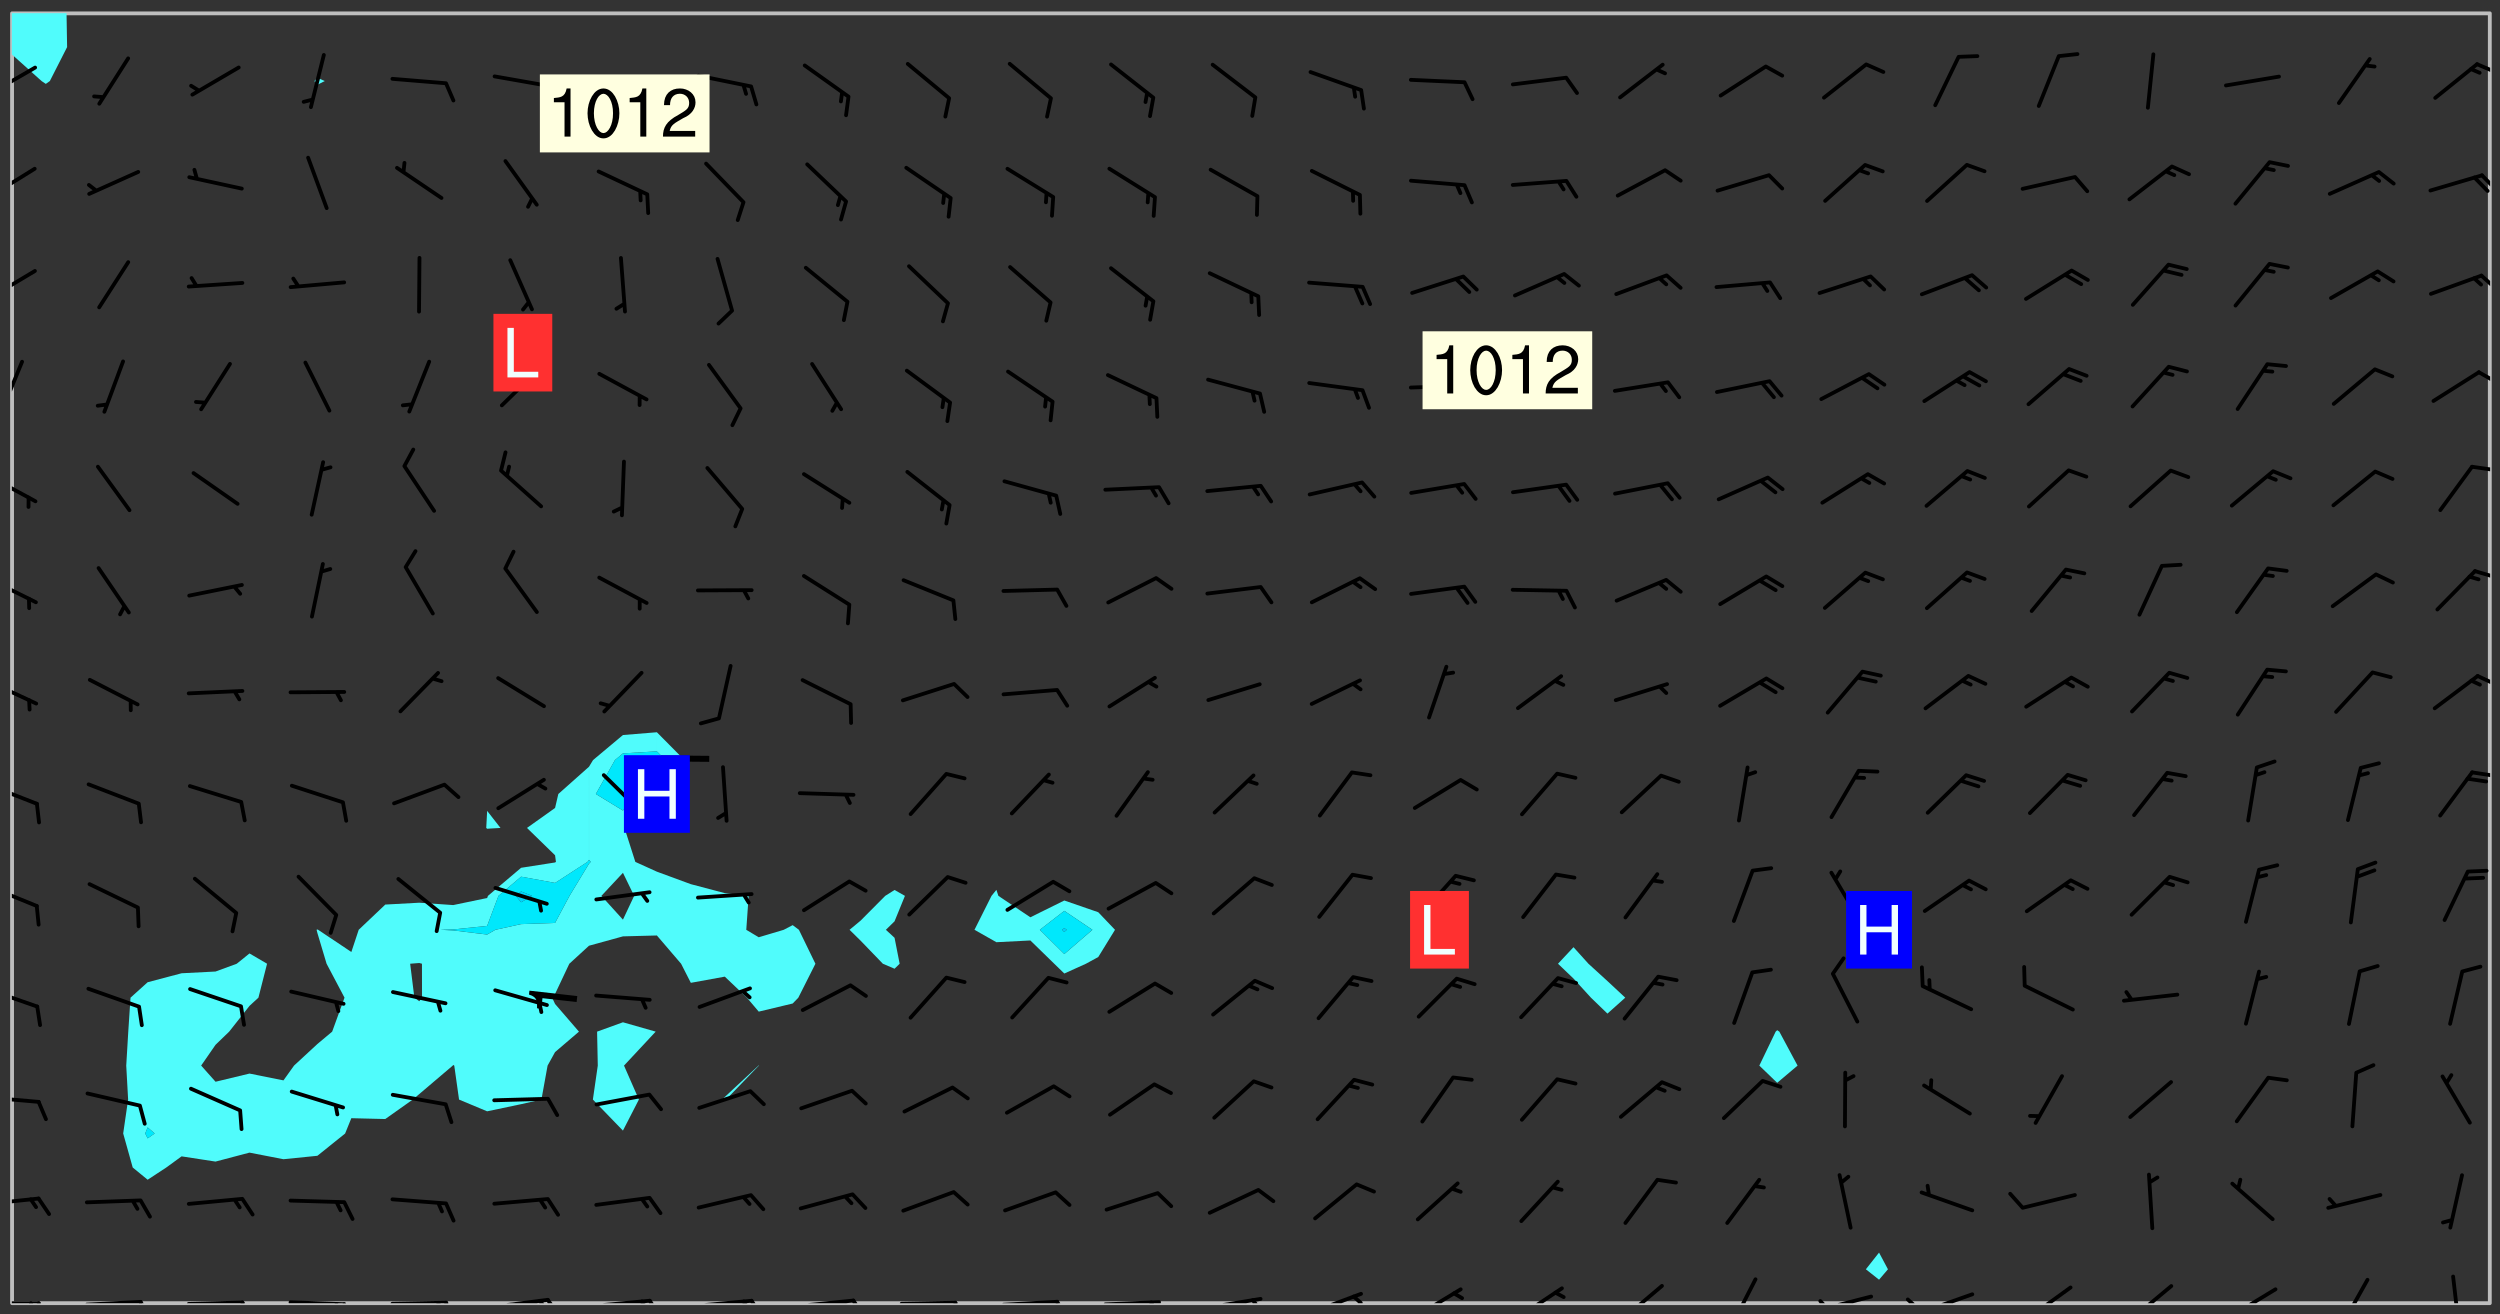 <svg xmlns="http://www.w3.org/2000/svg" role="img" xmlns:xlink="http://www.w3.org/1999/xlink" viewBox="142.45 309.95 326.84 171.84"><rect x="142.45" y="309.95" width="326.84" height="171.84" fill="#333333" stroke="none"/><defs><clipPath id="a"><path d="M144 317h1v163.328h-1zm0 0"/></clipPath><clipPath id="b"><path d="M144 311.672h1V318h-1zm0 0"/></clipPath><clipPath id="c"><path d="M144 311.672h324v168.656H144zm0 0"/></clipPath><clipPath id="d"><path d="M144 311.672h8V321h-8zm0 0"/></clipPath><clipPath id="e"><path d="M467 311.672h1v168.656h-1zm0 0"/></clipPath><clipPath id="f"><path d="M144 480h4v.328h-4zm0 0"/></clipPath><clipPath id="g"><path d="M147 480h2v.328h-2zm0 0"/></clipPath><clipPath id="h"><path d="M146 480h2v.328h-2zm0 0"/></clipPath><clipPath id="i"><path d="M153 479h9v1.328h-9zm0 0"/></clipPath><clipPath id="j"><path d="M160 479h3v1.328h-3zm0 0"/></clipPath><clipPath id="k"><path d="M166 479h9v1.328h-9zm0 0"/></clipPath><clipPath id="l"><path d="M173 479h3v1.328h-3zm0 0"/></clipPath><clipPath id="m"><path d="M180 479h8v1.328h-8zm0 0"/></clipPath><clipPath id="n"><path d="M187 480h2v.328h-2zm0 0"/></clipPath><clipPath id="o"><path d="M186 480h2v.328h-2zm0 0"/></clipPath><clipPath id="p"><path d="M193 480h9v.328h-9zm0 0"/></clipPath><clipPath id="q"><path d="M200 480h3v.328h-3zm0 0"/></clipPath><clipPath id="r"><path d="M199 480h2v.328h-2zm0 0"/></clipPath><clipPath id="s"><path d="M206 479h9v1.328h-9zm0 0"/></clipPath><clipPath id="t"><path d="M213 479h3v1.328h-3zm0 0"/></clipPath><clipPath id="u"><path d="M212 479h3v1.328h-3zm0 0"/></clipPath><clipPath id="v"><path d="M220 479h8v1.328h-8zm0 0"/></clipPath><clipPath id="w"><path d="M227 479h2v1.328h-2zm0 0"/></clipPath><clipPath id="x"><path d="M226 479h2v1.328h-2zm0 0"/></clipPath><clipPath id="y"><path d="M233 479h8v1.328h-8zm0 0"/></clipPath><clipPath id="z"><path d="M240 479h3v1.328h-3zm0 0"/></clipPath><clipPath id="A"><path d="M239 479h2v1.328h-2zm0 0"/></clipPath><clipPath id="B"><path d="M246 479h9v1.328h-9zm0 0"/></clipPath><clipPath id="C"><path d="M253 479h3v1.328h-3zm0 0"/></clipPath><clipPath id="D"><path d="M260 480h8v.328h-8zm0 0"/></clipPath><clipPath id="E"><path d="M267 480h2v.328h-2zm0 0"/></clipPath><clipPath id="F"><path d="M273 479h8v1.328h-8zm0 0"/></clipPath><clipPath id="G"><path d="M280 479h3v1.328h-3zm0 0"/></clipPath><clipPath id="H"><path d="M286 479h9v1.328h-9zm0 0"/></clipPath><clipPath id="I"><path d="M292 479h2v1.328h-2zm0 0"/></clipPath><clipPath id="J"><path d="M300 479h8v1.328h-8zm0 0"/></clipPath><clipPath id="K"><path d="M305 479h3v1.328h-3zm0 0"/></clipPath><clipPath id="L"><path d="M313 478h8v2.328h-8zm0 0"/></clipPath><clipPath id="M"><path d="M319 479h2v1.328h-2zm0 0"/></clipPath><clipPath id="N"><path d="M327 478h7v2.328h-7zm0 0"/></clipPath><clipPath id="O"><path d="M340 478h7v2.328h-7zm0 0"/></clipPath><clipPath id="P"><path d="M354 477h6v3.328h-6zm0 0"/></clipPath><clipPath id="Q"><path d="M368 476h5v4.328h-5zm0 0"/></clipPath><clipPath id="R"><path d="M380 479h8v1.328h-8zm0 0"/></clipPath><clipPath id="S"><path d="M380 479h2v1.328h-2zm0 0"/></clipPath><clipPath id="T"><path d="M393 478h8v2.328h-8zm0 0"/></clipPath><clipPath id="U"><path d="M391 479h3v1.328h-3zm0 0"/></clipPath><clipPath id="V"><path d="M407 478h7v2.328h-7zm0 0"/></clipPath><clipPath id="W"><path d="M420 477h7v3.328h-7zm0 0"/></clipPath><clipPath id="X"><path d="M433 478h8v2.328h-8zm0 0"/></clipPath><clipPath id="Y"><path d="M433 480h3v.328h-3zm0 0"/></clipPath><clipPath id="Z"><path d="M448 477h5v3.328h-5zm0 0"/></clipPath><clipPath id="aa"><path d="M462 476h3v4.328h-3zm0 0"/></clipPath><clipPath id="ab"><path d="M144 466h4v2h-4zm0 0"/></clipPath><clipPath id="ac"><path d="M144 453h4v2h-4zm0 0"/></clipPath><clipPath id="ad"><path d="M144 438h4v4h-4zm0 0"/></clipPath><clipPath id="ae"><path d="M144 425h4v4h-4zm0 0"/></clipPath><clipPath id="af"><path d="M144 412h4v4h-4zm0 0"/></clipPath><clipPath id="ag"><path d="M465 410h3v2h-3zm0 0"/></clipPath><clipPath id="ah"><path d="M144 398h4v5h-4zm0 0"/></clipPath><clipPath id="ai"><path d="M466 398h2v2h-2zm0 0"/></clipPath><clipPath id="aj"><path d="M144 385h4v4h-4zm0 0"/></clipPath><clipPath id="ak"><path d="M465 384h3v2h-3zm0 0"/></clipPath><clipPath id="al"><path d="M144 371h4v5h-4zm0 0"/></clipPath><clipPath id="am"><path d="M465 370h3v2h-3zm0 0"/></clipPath><clipPath id="an"><path d="M144 356h2v8h-2zm0 0"/></clipPath><clipPath id="ao"><path d="M466 358h2v3h-2zm0 0"/></clipPath><clipPath id="ap"><path d="M144 345h4v5h-4zm0 0"/></clipPath><clipPath id="aq"><path d="M466 345h2v3h-2zm0 0"/></clipPath><clipPath id="ar"><path d="M144 331h4v5h-4zm0 0"/></clipPath><clipPath id="as"><path d="M466 332h2v3h-2zm0 0"/></clipPath><clipPath id="at"><path d="M144 318h4v5h-4zm0 0"/></clipPath><clipPath id="au"><path d="M466 318h2v2h-2zm0 0"/></clipPath><g id="av" clip-path="url(#clip1)"><path fill="#fff" fill-opacity="0" fill-rule="evenodd" d="M0 0h1000v1000H0zm0 0"/><path fill="#d3d3d3" fill-opacity="0" fill-rule="evenodd" d="M162.152 355.867l-.234.293.059.234.117.172.176.234.293.348.113.059.117-.172.059-.234.176-.176.465-.176h.699l.234.293.289.816.059.176.176.23.352.234.699.699.172.176.234.348.234.41.289.582.41.465.23.234.234.176.117.23.176.293.172 1.164v.234l.059.289.059.117.117.117.348.41.117.172.176.176.176.234.117.172.172.352.059.234.234.406.234-.059-.176.176-.059.93h-.582l-.234-.113-.348.113-.117.117-.059.293-.059.176-.117.172-.465.293-.059.234-.059.113v.645l.059.172v.41l.059.059v.406l.059.406.117.176.059.059.23.641-.059.293v.699l-.059.582v.234l-.059.23-.055.352v1.922l.055.117h.426l-.367.117-.023.352.891 1.168 1.742.539 1.34.359v.539l.09.809.535.715 1.52.27.891-.086.09 1.164.535.18 1.16-.18 2.055-.984 1.16-.363 1.879-.176 1.695-.18-.18.719-1.516.086-1.25.09-.805.27-1.074.809.27.719.535.898-.18.625-.266.809.266 1.078.625.898.805.18 1.25-.18-.266.723.098.504.055.293v.172l.059.293v.406l.176.117.352.117h.406l.293-.176.113-.117.059-.117.117-.23.059-.176.352-.465.23-.176.176-.059.176.059.059.176.117.988.055.469.059.172.117.234.176.059.816.059h.289l.117.234.059.406.059.352v1.105l.117.293.117.348.289.699.176.352.582.754.352.176.172.059.469.234.641.465.348.234.293.176.293.055.23.062.816.348.293.176.113.172.352.352.117.176.523.641v.289l.059.352v.348l.059.352.059.289.117.059.172.059h.176l.582.234.176.117.176.289.176.234.113.234.293.23.117.117v.41l.059.055.289.234.234.117.059.117.117.172.059.117.23.234.059.176.234.059.117.059-.117.113-.059.117v.117l-.117.293-.117.289v.582l.176.117.117.059.059.117.117.117.113.059.176.348.059.352.059.406v.176l-.059.176-.117.699v.172l.117.176.293.293h.406l.176.117.117.172.117.293v.234h-.527l-.23-.234h-.234l-.176.059-.059.699.059.348.117.176.176.41.117.23.289.469.176.055h.523l.234.059.758.641.059.293v.234l.059.059.23.348v.352l-.117.172v.293l.293.289.293.176.172.059.293.176.293.117.582.406.289.234.293.176.219.16.016.012.23.176.641.523.176.234.117.176.176.176.113.172v.641l.117.176.469.117.582.117.234.059.23.113.293.117.113.059.586.352.289.172.176.062.176.055.176.059.699.352.289.176.234.055.289.176.234.117.641.406.293.117.172.059.234.059.41.059.23.059.234.117.059.172-.41.176.469.059.059.293.113.234.176.055.234.059.176.059.406.117.641.234.117.172.059.234v.176l-.059.117-.059.406.234.234.117.059.348.117.641.23.176.117.289.117.176.176.234.465.582 1.105.176.176.348.176.176.117.352.117 1.047.523.234.059.465.113.293.059.465.176.758.582.234.234.348.465.176.176.289.234.816.699.293.176.289.289.293.176.293.289.695.641.176.176.293.234.289.234.469.289.641.582.348.234.234.293.348.348.352.465.934.992.348.406.117.176.234.059.113.117.645.176.23.113.234.059.293.176.23.117.934.699.406.406.234.176.406.176.234.117.816.348.348.234.234.117.293.289.23.117.758.352.352.172.23.059.293.117.234.059.871.176h.816l.469.23.172.059.875.699.465.117.293.059.176.059.23.059.469.059.348.059.352.059.406.059h.293l.172.059v.23l.176.176h.293l.348.059.352.059.699.117h.641l.465-.234.293-.176.172-.117.41-.172.289-.176.934-.465.469-.293.523-.293.465-.172.465-.176 1.051-.465.289-.117.41-.117.289-.117.527-.176 1.516-.699.582-.348.289-.059.293-.059.348-.117.875-.23.352-.117h.113l.234-.059.875-.234.234-.059h.812l.352-.059.816-.117.172-.059.352-.055.293-.059.23-.059.816-.176.176-.059h.348l.234-.059.465-.117.758-.172.234-.059h.348l.41-.117.289-.059 1.285-.059h.289l.41-.059.23-.059h.176l.875-.117h.406l.41-.117h.348l.352-.113.871-.059h1.75l1.047.289.41.117.289.117.352.117.289.117 1.051.172.289.059h.293l.293.059.172.059.41.059.172.059.117.059h.117l.117.059.352.059h.113l.41.066 1.922.395 1.926.395 1.52.449 1.695.719 2.145.805 1.605-.719 1.43-.805 1.16-1.078 1.25-.449 3.035-.719 1.875-.359 2.145-1.348 2.234-1.254 2.5-1.258 1.695-.449 1.785-.18 1.16-.27.625.539 1.34-.27.715-.988.984-1.344.445-.18.805-.359 1.875-.539 1.785-.449 1.25-.27 1.16-.09 1.699-.09 1.961-.27 1.25-.09h.539l.625-.09h.891l2.145-.18 2.41-.18 2.59-.09 1.695.18 1.609.09 1.43.359 1.16.719 1.875.988 1.16 1.527.266.715.629.09.355.898.535.539.535 1.527 1.074.359h.535l-.805.535.09 1.707.715 2.695.891.805.895.988.715 1.258 1.785.539 1.52-.18.355 1.344 1.609-.805.98-.539.27.27.316-.215.219-.145.801.449.449-.359h.355l.535-.27.539-.719.535-.27.625-.988 1.16.449.84.371 1.395.617 1.695-.18h1.605l1.785.09.18-1.707.535-1.344.805.27.492.848.402.406-.09.539v.359l.715.449.711-.27h1.43l.359.988.445 1.258.715 1.344 1.25.629 1.695.629.715-.18.18-.539.98-.09.449.359.086 1.258-.266.629-.535.18v.539l.715.984.266.539.984.988.801 1.078-.266.359-.09.898-.625 2.332-.355 2.066-.09 1.793-.18.719-.09.539v1.438l-.98 1.883-.359 1.707-.535.898-.805 1.168-.266.539 2.055 1.254.086.359-.355.539-.09-.18v.809l.09 1.438-.445.715-1.074.094-.266.715.535.898.805.719 1.16.809 1.34.27.445.359-.355.449-1.789-.09-1.25-.449-.715-.719-.625-.09-.176 3.59-.188 1.309h89.359V311.703h-55.27v49.082l.762.125 3.289.543 2.023 2.836v2.754l2.352.332 2.348.332h4.051l-1.379 4.16-2.023.707-2.023.703-.543.344-2.594 1.617-.188.117-2.023-2.078-.73-2.742-2.672-2.078-1.375-3.5-.066-.082-1.957-2.672 2.75-1.418v-49.082H294.422v91.414l.117.031.133.012.074.074.105.047.09.059.086.059.09.059.297.297.059.09.031.117.027.117.016.137-.031.117-.059.09-.059.086-.043.105-.047.102-.027.121v.145l.176.27.148.148.074.086.074.074.043.105.062.09.059.086.043.105.059.09.047.102.043.105.059.086.117.18.074.074.062.086.059.09.043.105.059.09.059.086.062.09.059.09.043.102.117.18.074.074.059.086.074.074.09.059.105.047h.148l.133-.016.133.016.102-.047.074-.074.047-.102-.016-.133v-.148l-.047-.105-.027-.117-.047-.102-.027-.121-.043-.102-.062-.09-.043-.102-.043-.105-.031-.117-.016-.133-.012-.137.086-.059.059-.086.121-.031.043.105.016.133v.117l.059.102.059.09.09.059.148.148.059.09.043.105-.012.102.086.059.105.047.086.059.09.059.074.074-.117.027-.105.047-.086.059-.074.074-.059.09-.062.086-.027.121-.047.102-.043.105-.031.117-.012.133-.016.133v.148l.027.117.047.105.043.102.059.09.074.074.09.059.074.074.09.059.059.09.043.105.047.102.117.031.133.016h.148l.117-.031.105.043.043.105.047.102.027.121L299.5 410l.027.117.031.121.027.117.105.043.102.047.133-.016.148.148.062.086.074.074.07.074.09.062.105.043.102.043.117.031.137.016.117-.031.074-.074.027-.117-.012-.133-.031-.121-.027-.117.043-.105h.117l.09.062.117.027h.148l.133.016h.148l.133.016.133-.016h.148l.133-.016.133-.012.137.012.117-.027.133-.016.191-.059-.059.176-.016.133-.027.121-.016.133-.059.086-.133.016-.105.047-.105.043-.117.031-.117.027-.266.031h-.148l-.133.016-.074.074.059.086.148.148.117.18.074.07.09.062.09.059.086.059.09.059.102.043.105.062.105.043.086.059.105.047.102.043.18.117.059.09-.043.102-.047.105.016.133.223.223.059.09.043.102.031.121.043.102.016.133.031.117.012.137.031.117.148.148.102.043.105.043.117.031.133.016.137.016h.117l.117-.031.09-.059.043-.105.047-.102.043-.105.031-.117.012-.133v-.148l-.012-.133-.016-.133-.031-.117-.043-.105-.047-.105-.043-.102-.043-.105-.016-.133.016-.133.027-.117.031-.117.027-.121.047-.102.09-.059.086-.062.074-.074.09-.059.223-.223.059-.086.074-.074.117-.18.059-.086v-.148l-.074-.074-.102-.047-.105-.043-.102-.043-.059-.09-.047-.105-.027-.117.09-.059.117-.031.102-.043.18-.117.148-.148.012-.133-.012-.105-.09-.059-.133.016h-.148l-.133.016-.133-.016-.121-.031-.086-.059-.074-.074-.059-.09-.062-.086-.117-.18-.059-.086.031-.121.086-.059.121-.031.059-.086v-.121l-.031-.117-.059-.09-.059-.086-.047-.105-.027-.117-.016-.133.059-.09.074-.074.09-.059.117-.18.074-.074.059-.086.148-.148.121-.031.133-.016.133.016.074.074.043.105.016.133-.031.117-.117.031-.133.012-.148.148-.043.105-.047.102-.027.121-.031.117v.148l.031.117.043.105.059.09.074.07.074.074.117.031.121.027.117-.027.133-.016h.117l.09.059.074.074.047.105.059.086.102.047.133.016.105.043.086.059-.012.105-.074.074-.18.117-.059.09-.09.059-.07.074-.074.074-.062.09-.027.117-.016.133.016.133-.016.133v.148l.016.133.027.117.031.121.074.074.09.059.086.059.09.059.117.031v.086l-.102.047-.09.059-.266.031-.117.027h-.148l-.105.043-.102.047-.059.09-.062.234-.012.133-.031.121-.016.133v.293l-.012.133.012.137.016.133.133.016.133.012.121.031.086.059.074.074.047.105.043.102.016.133v.445l-.016.133v.445l.031.266.027.117.016.133.031.117.086.211.031.266v.148l-.031.117-.027.117-.031.121-.027.117-.031.117-.031.121-.012.133-.016.133.09.059.117-.031.102.016.047.105-.031.266v.441l-.043.105-.047.105-.043.102-.043.105-.059.086-.031.121-.043.117-.031.117-.016.133.016.133.059.09.105.047.086.059.059.086-.012.137-.031.117-.043.102v.445l-.016.133v.148l-.031.117-.043.105-.027.117-.047.105-.043.102-.031.121-.027.117-.031.133-.031.117-.027.117-.043.105-.031.117-.031.121-.012.133-.016.133v.297l.027.117v.148l.047.398.027.117.059.09.121.031h.148l.133-.016.059.09v.117l-.059.09-.09.059-.102.043-.105.047-.09.059-.086.059-.137.016-.117-.031-.133-.016-.102.047-.062.086-.012.137-.016.133-.031.117-.027.117-.016.133-.031.121v.297l.016.133.031.117v.148l.012.133v.148l-.027.117-.047.102-.027.121-.031.117-.059.09-.074.074-.102.043-.105.047-.117.027-.121.031-.102-.047.059-.086.105-.047.027-.117.031-.117.027-.121.031-.117v-.148l.016-.133-.031-.117-.043-.105-.105.016-.074.074-.102.043-.09.062-.074.074-.043.102-.016.133-.031.117L304.25 426l-.031.117-.027.117-.031.121-.027.117-.031.117-.043.105-.09.059h-.09l-.117-.031-.031-.086.016-.137-.031-.117v-.148l-.012-.133v-.148l-.062-.234-.027-.121-.043-.102-.047-.105-.059-.086-.059-.09-.043-.105-.062-.086-.148-.148-.07-.074-.105-.047-.105-.043-.102-.043-.297-.297-.09-.074-.086-.059-.105-.043-.09-.062-.086-.059-.105-.043-.09-.059-.086-.062-.074-.07-.105-.047-.086-.059-.105-.043-.09-.062-.102-.043-.105-.043-.086-.059-.105-.047-.105-.043-.102-.047-.09-.059-.102-.043-.105-.043-.09-.062-.117-.027-.133-.016-.133.016H299.75l-.133.016-.117-.031-.09-.059-.074-.074-.09-.059-.102-.047h-.148l-.121-.027-.102-.043-.074-.074-.117-.18-.09-.059-.102-.043-.09-.062-.105-.043-.09-.059-.086-.059-.105-.047-.059-.086-.059-.09-.043-.105-.047-.102-.074-.074-.086-.059-.074-.074-.09-.059-.223-.223-.043-.105-.031-.266.105-.043h.145l.105.043.074.074.09.059.086.059.105.047.09.059.148.148.07.074.148.148.062.086.074.074.086.059.074.074.09.062.09.059.086.059.27.176.102.047.105.043.102.043.047-.074.059-.086.074-.074.07-.074.105.043.074.074.059.09.043.102.047.105.043.105.121.027.117-.027.074-.09.043-.105.059-.09.074-.074.105-.043.117-.027.133.012.09.059.148.148.059.09.043.105.047.102.043.105.043.102.105.047.105.043.133.016.086-.059.059-.09.074-.074.105-.043.117.027.105.047.102.043.105.043.102.047.18.117v.117l-.016.133.016.133.016.137.059.086.102.047.121.027.117.031h.148l.117-.031.059-.09.18-.117.059-.09.074-.074.059-.086.117-.18.18-.117.117.031.09.059.043.074-.016.133v.117l.09.059h.148l.133-.016.133-.012.266-.031.105-.043.117-.031.121-.027.074-.074.07-.074.062-.09-.016-.105-.047-.102-.102-.043-.105-.016-.117.027-.266.031h-.148l-.074-.074-.09-.059-.117-.031-.117-.027-.133-.016h-.148l-.133.016h-.297l-.105-.047-.148-.148-.043-.102-.059-.09.223-.223.086-.059.105-.043.117-.031.133-.016.133.016.137.016.102.043.133-.012.09-.062.102-.043.062-.09-.047-.102-.09-.059-.117-.031-.102-.043-.059-.09-.062-.09v-.117l.016-.133.105-.047.074-.07v-.121l-.09-.059-.031-.117.09-.059.074-.074.043-.105.059-.09.047-.102.016-.133v-.148l-.047-.105-.043-.102-.09-.059-.133-.016-.102-.043-.137-.016-.117-.031h-.445l-.133-.016-.133-.012-.133-.016-.117-.031h-.148l-.133-.016-.133-.012-.266-.031-.121-.043-.086-.059-.074-.074v-.148l.012-.133.105-.047.102-.043.133-.016h.152l.133-.016h.293l.121.031.102.043.09.059.234.062.121-.047.09-.059.102-.043.133-.016.105.043.102.047.133.012.121-.027h.145l.121-.031.117-.027.105-.047.074-.074.086-.059.148-.148.059-.086.047-.105.027-.117.016-.105-.102-.043-.09-.059-.117-.031-.105-.043-.09-.062-.074-.086-.074-.074-.102-.043-.105-.047-.102-.043-.059-.09-.047-.102-.086-.211-.062-.086-.059-.09-.074-.074-.086-.059h-.27l-.117.031-.09.059-.102.043-.133.016-.105-.016-.027-.117-.062-.09-.117-.031-.102-.043-.148-.148-.031-.117-.016-.105.074-.074.18-.117.117-.027.117-.031.137.016.102.043.105.043.102.047.105.043.117.031.133.016.117.027.133.016.105-.016.09-.059-.074-.074-.105-.043-.074-.074-.074-.09-.148-.148-.086-.059-.09-.059-.074-.074-.09-.059-.102-.047-.121-.027-.102-.047-.105-.043-.117-.031-.102-.043-.121-.031h-.148l-.117.031-.105.043-.086.062-.18.117-.086.059-.09.059-.105.047-.086.059-.105.043-.102.043-.105.047-.074.074-.059.09-.059.086-.047.105-.059.086-.074.074-.133-.012-.117-.031h-.117l-.074.074-.09.059-.074.074-.09.059-.086.059-.105.047-.102.043-.137.016-.102-.043-.148-.148-.105-.047h-.086l-.105.047-.102.043-.121.031-.117-.031-.074-.074v-.117l.031-.121.074-.07.059-.09.074-.074.117-.031.105-.043h.293l.133-.016.137-.016.102-.043.09-.059.102-.047.09-.059.133-.012.09.059.133.012.09-.059.086-.059.105-.043.09-.059.086-.062.09-.059.148-.148.059-.086.059-.09.105-.043.133-.016.117.027.121.031.059-.059.059-.09.031-.266.027-.117.105.012.133.016.102-.043.09-.059.059-.09.074-.074.059-.09.047-.102.012-.133-.012-.133-.047-.105-.148-.148-.059-.09-.059-.086-.043-.105v-.445l.016-.133v-.148l.012-.133-.059-.059-.09.059-.102-.043-.18-.117-.086-.059-.062-.09-.059-.09-.074-.074-.086-.059-.121.031-.102.012-.105.047-.086.059-.105.043-.148.148-.09.059-.086.059-.09.062-.105.043-.133.016v-.121l.105-.043.117-.031.074-.07.043-.105v-.148l-.027-.117-.148-.148-.133-.016h-.148l-.117.031-.105.043-.102.043-.09.062-.117.027-.074-.074.012-.133-.043-.102-.043-.105-.09-.059-.117.027-.121.031-.117.031-.102.043-.121.031-.102.043-.105.043-.09.059-.102.016v-.117l.016-.133-.059-.09-.074.043-.148.148-.059.09-.074.074-.047.105-.043.102-.074.074-.059.09-.074.074-.059.086-.074.074-.09.062-.074.07-.074.074-.102.016-.133.016-.105-.043v-.121l.148-.148.043-.102.059-.09.047-.102.043-.105.059-.09.031-.117.043-.102.031-.121.027-.117.047-.105.043-.102.043-.105.074-.07.09-.062.09-.059.102-.043h.297l.266-.031.105-.043-.074-.074-.117-.031-.105-.043-.09-.059-.102-.047-.09-.059-.102-.043-.105-.043-.09-.062-.086-.059-.105-.043-.102-.043-.121-.031-.117-.031-.102-.043L297.5 410.25l-.102-.043-.09-.059-.043-.105-.016-.133.102-.043.133-.016.137.016.133-.016.102-.043.059-.09.016-.105-.09-.059-.074-.074-.102-.043-.09-.059-.148-.148-.043-.105-.016-.133v-.293l-.059-.09-.09-.059-.074-.074-.043-.105-.031-.117-.059-.09-.074-.074-.117-.027-.074-.074-.09-.059-.09-.062-.086-.059-.074-.074-.059-.086-.047-.105-.086-.059-.148-.148-.195-.059-.133.016-.102.043-.074.074-.047.102-.043.105-.059.09-.059.086-.297.297-.09.059h-.086l-.062-.086-.043-.105.031-.117.059-.09.027-.117-.012-.133-.09-.062-.105.047-.117.027-.117.031-.27.176-.102.047-.117.027-.105.047-.09.059-.102.043-.059-.086-.047-.105.016-.133.047-.105.07-.074.074-.07.059-.09v-.148l-.043-.105h-.238l-.102.047-.031.117-.027.117-.031.121-.074.043-.133.016-.074-.047-.043-.102-.043-.105-.047-.102-.043-.105-.121.031-.102.043-.133.016-.117.031-.105.043-.09.059-.102.047-.121.027-.133.016-.102-.043-.059-.09-.047-.105-.043-.102-.043-.105v-.117l.059-.09.086-.059.18-.117.102-.047.105-.043.105-.059.102-.043.09-.062.102-.043.105-.059.102-.047.09-.059.105-.043.102-.043.09-.062.102-.043.137-.016.117.031.102.043.121.031.102.043.105.047.102.043.105.043.102.047.105.043.102.043.105.047.086.059.105.043.117.031.105.043.102.047.09.059.105.043.102.043.105.047.117.027.102.047.121.027h.148l.086-.059.016-.102.059-.09-.027-.117-.074-.074-.117-.18-.074-.074-.09-.074-.18-.117-.086-.059-.105-.043-.102-.047-.27-.176-.059-.09-.074-.074-.059-.09-.043-.102-.031-.117-.016-.137v-.562l-.012-.133-.016-.133-.031-.117-.016-.133-.012-.133-.031-.121-.223-.223-.059-.086-.016-.105.031-.117.133-.016v-91.414H172.992v1.453l-.059.234-.352 1.051-.172.523-.117.348-.176.41-.117.172-.234.293-.23.059h-.352l-.117.059-.23.406v.293l.117.176.23.23.117.234.641.758.293.465.176.234.23.352.234.348.641.816.176.465.172.41.117.695.176.469.117 1.398.059.465v.875l.117 1.047v4.781l-.059.465-.352 1.281-.176.523-.113.41-.352.93L172.934 336l-.234.582-.117.176-.172.348-.176.406-.352.816-.059.293-.113.293-.117.289-.059.176-.117.875-.059.406-.059.117-.059.176-.059.172-.23.527-.117.172v.234l-.117.234-.059.172-.176.586v.289l-.059.176v.293l-.059.113-.059.527v.172l-.055.234v2.621l-.176.816-.117.176-.176.234-.117.172-.113.234-.586.934-.23.289-.293.465-.176.234-.289.352-.352.699-.113.23-.176.41-.176.23-.406.527-.816.699-.293.172-.289.234-.176.117-.176.176-.523.406-.527.176-.172.176-.234.055-.641.176h-.758m12.211 31.023l-1.074.449.359.895 1.25-.715.445-.539-.98-.09"/><path fill="#d3d3d3" fill-opacity="0" fill-rule="evenodd" d="M201.508 416.598h-.895l.449.629.98.359.805-.09.445-.988-.176.09-.715-.355-.895.355m154.621 59.07l-.059-.523v-.293l.113-.293.059-.23.469-.469h.113l.117-.113.117-.059h.176l.234-.059h.348l.234.059.117.059.23.172.059.176.117.582v.293l-.117.176-.172.289-.176.176-.527.523-.23.234-.117.059h-.176l-.117-.059-.406-.293-.176-.117-.117-.059-.059-.113-.055-.117m6.641-10.957l-.059-.172v-1.109l.059-.172.176-.059.172-.059h.176l.234-.059.117.059.059.699-.059.172-.117.176-.117.059-.234.523-.113.059h-.234l-.059-.117m9.613-14.391l-.117-.176v-.699l.293-.875.117-.172.176-.352.113-.23.117-.293.352-.758.117-.23.172-.234h.176l.117-.059h.641l.117.059.234.234.172.113.352.293.117.117.113.176v.113l.117.059.117.117v.699l-.059.176v.23l-.059.176-.348 1.051-.117.23-.117.234-.117.059-.23.234-.641.289h-.875l-.41-.117-.641-.465"/><path fill="none" stroke="#bebebe" stroke-linecap="round" stroke-linejoin="round" stroke-miterlimit="10" stroke-width=".5" d="M467.957 311.695H144.027v168.625h323.93v-168.625"/><g clip-path="url(#a)"><path fill="#fff" fill-opacity="0" fill-rule="evenodd" d="M144 475.891v4.438h.004H144V317.062v158.828"/></g><g clip-path="url(#b)"><path fill="#50fcfc" fill-rule="evenodd" d="M144 316.109v.953-5.391h.004H144v4.438"/></g><g clip-path="url(#c)"><path fill="#fff" fill-opacity="0" fill-rule="evenodd" d="M144.004 480.328V317.066l3.883 3.48.551.371.527-.371 2.258-4.438-.074-4.438h32.797v8.453l-.395.422.395.484.969-.484-.969-.422v-8.453h22.191v104.285l-.117 2.234.117.105 1.746-.105-1.746-2.234V311.672h22.191v94.008l-4.438.363-3.906 3.273-.531.871-4.012 3.566-.426 1.824-3.672 2.613 3.672 3.574.113.863-.113.078-4.441.695-4.332 3.668-.105.281-4.438.926-4.438-.309-4.441.242-3.477 3.297-.961 2.902-4.344-2.902-.094-.043-.109.043.109.43 1.199 4.008 2.344 4.438-1.613 4.438-1.93 1.617-3.055 2.824-1.383 1.934-4.441-.891-4.438 1.07-1.883-2.113 1.883-2.719 1.785-1.723 2.652-3.363 1.168-1.074 1.129-4.438-2.297-1.344-1.664 1.344-2.773 1.02-4.438.227-4.438 1.172-2.242 2.02-.293 4.438-.266 4.441.246 4.438-.645 4.438 1.242 4.438 1.957 1.605 2.445-1.605 1.992-1.453 4.438.684 4.438-1.172 4.441.863 4.438-.449 3.625-2.91.812-2.004 4.438.109 3.59-2.543.852-.719 4.375-3.719.062-.09.141.09.625 4.438 3.672 1.535 4.438-.934 2.66-.602.805-4.438.977-1.77 3.125-2.672-3.125-3.621-.379-.816.379-.488 1.863-3.949 2.574-2.359 4.438-1.223v11.234l-3.379 1.223.09 4.441-.641 4.438 3.93 4.062 2.086-4.062-1.945-4.438 4.141-4.441-4.281-1.223v-11.234l4.438-.117 3.168 3.699 1.27 2.492 4.441-.809 2.895 2.754 1.543 1.82v7.031l-.035.027-4.402 4.102-.395.336.395.133.164-.133 4.273-4.422.047-.016-.047-.027v-7.031l4.438-1.062.734-.758 2.238-4.438-2.156-4.438-.816-.613-1.176.613-3.262.973-1.629-.973.312-4.438-3.121-.359-4.441-1.172-4.438-1.633-2.816-1.277-1.418-4.438 3.5-4.438.734-.926 3.605-3.512-3.605-3.637v-94.008h31.07v114.629l-1.219.77-3.223 3.242-1.441 1.195 1.441 1.418 2.914 3.02 1.527.652.668-.652-.668-3.395-1.133-1.043 1.133-1.109 1.359-3.328-1.359-.77v-114.629h13.312v114.613l-.637.785-2.227 4.438 2.863 1.621 4.441-.227 3.121 3.043 1.316 1.277 2.824-1.277 1.613-.879 2.191-3.559-2.191-2.297-4.438-1.535-4.438 2.195-4.18-2.801-.262-.785V311.672h75.453v122.109l-2.027 2.164 2.027 1.938 2.281 2.5 2.156 2.082 2.328-2.082-2.328-2.172-2.484-2.266-1.953-2.164V311.672h26.629v132.961l-.199.188-2.137 4.441 2.336 2.25 2.664-2.25-2.383-4.441-.281-.188V311.672h13.316v162.035l-1.723 2.184 1.723 1.363 1.164-1.363-1.164-2.184V311.672h79.887v168.656H144.004"/></g><g clip-path="url(#d)"><path fill="#50fcfc" fill-rule="evenodd" d="M147.887 320.547l-3.883-3.48v-5.395h7.145l.074 4.438-2.258 4.438-.527.371-.551-.371"/></g><path fill="#50fcfc" fill-rule="evenodd" d="M159.797 462.574l-1.242-4.438.645-4.438-.246-4.438.266-4.441.293-4.438 2.242-2.02v18.98l-.32.793.32.641.914-.641-.914-.793v-18.98l4.438-1.172 4.438-.227 2.773-1.02 1.664-1.344 2.297 1.344-1.129 4.438-1.168 1.074-2.652 3.363-1.785 1.723-1.883 2.719 1.883 2.113 4.438-1.07 4.441.891 1.383-1.934 3.055-2.824 1.93-1.617 1.613-4.438-2.344-4.438-1.199-4.008-.109-.43.109-.043.094.043 4.344 2.902.961-2.902 3.477-3.297 4.441-.242v7.883l-1.191.094.551 4.438.641.465.359-.465-.008-4.438-.352-.094v-7.883l4.438.309 4.438-.926.105-.281 4.332-3.668 4.441-.695.113-.078-.113-.863-3.672-3.574 3.672-2.613.426-1.824 4.012-3.566v12.172l-.195.27-4.242 2.75-4.441-.816-2.961 2.508L206.137 431l-4.438.461-1.672.047 1.672.082 4.438.539 1.078-.621 3.359-.742 4.441-.156 1.891-3.539 2.547-4.207.227-.234-.227-.27V410.188l.531-.871 3.906-3.273 4.438-.363v2.5l-4.438.262-1.043.875-2.5 4.438 3.543 2.164v8.137l-2.816 3.016 2.816 3.109 1.465-3.109-1.465-3.016v-8.137l1.789-2.164 2.648-3.344 1.125-1.094-1.125-1.137v-2.5l3.605 3.637-3.605 3.512-.734.926-3.5 4.438 1.418 4.438 2.816 1.277 4.438 1.633 4.441 1.172 3.121.359-.312 4.438 1.629.973 3.262-.973 1.176-.613.816.613 2.156 4.438-2.238 4.438-.734.758-4.438 1.062-1.543-1.82-2.895-2.754-4.441.809-1.27-2.492-3.168-3.699-4.438.117-4.438 1.223-2.574 2.359-1.863 3.949-.379.488.379.816 3.125 3.621-3.125 2.672-.977 1.77-.805 4.438-2.66.602-4.438.934-3.672-1.535-.625-4.438-.141-.09-.062.09-4.375 3.719-.852.719-3.59 2.543-4.438-.109-.812 2.004-3.625 2.91-4.438.449-4.441-.863-4.438 1.172-4.438-.684-1.992 1.453-2.445 1.605-1.957-1.605"/><path fill="#00e8fc" fill-rule="evenodd" d="M161.754 458.777l-.32-.641.32-.793.914.793-.914.641"/><path fill="#50fcfc" fill-rule="evenodd" d="M183.945 321.031l-.395-.484.395-.422.969.422-.969.484"/><path fill="#fff" fill-opacity="0" fill-rule="evenodd" d="M197.262 435.852l-1.191.094.551 4.438.641.465.359-.465-.008-4.438-.352-.094"/><path fill="#00e8fc" fill-rule="evenodd" d="M201.699 431.59l-1.672-.082 1.672-.047 4.438-.461 1.477-3.93 2.961-2.508v1.934l-.676.574.676.84 1.434-.84-1.434-.574v-1.934l4.441.816 4.242-2.75.195-.27.227.27-.227.234-2.547 4.207-1.891 3.539-4.441.156-3.359.742-1.078.621-4.438-.539"/><path fill="#50fcfc" fill-rule="evenodd" d="M206.137 418.297l-.117-.105.117-2.234 1.746 2.234-1.746.105"/><path fill="#00d4fc" fill-rule="evenodd" d="M210.574 427.91l-.676-.84.676-.574 1.434.574-1.434.84"/><path fill="#50fcfc" fill-rule="evenodd" d="M223.891 457.762l-3.93-4.062.641-4.438-.09-4.441 3.379-1.223 4.281 1.223-4.141 4.441 1.945 4.438-2.086 4.062"/><path fill="#00e8fc" fill-rule="evenodd" d="M223.891 415.918l-3.543-2.164 2.5-4.438 1.043-.875 4.438-.262 1.125 1.137-1.125 1.094-2.648 3.344-1.789 2.164"/><path fill="#fff" fill-opacity="0" fill-rule="evenodd" d="M223.891 424.055l-2.816 3.016 2.816 3.109 1.465-3.109-1.465-3.016"/><path fill="#50fcfc" fill-rule="evenodd" d="M237.207 453.832l-.395-.133.395-.336 4.402-4.102.035-.027.047.027-.047.016-4.273 4.422-.164.133m17.75-20.906l-1.441-1.418 1.441-1.195 3.223-3.242 1.219-.77 1.359.77-1.359 3.328-1.133 1.109 1.133 1.043.668 3.395-.668.652-1.527-.652-2.914-3.02m17.754.203l-2.863-1.621 2.227-4.438.637-.785.262.785 4.18 2.801 4.438-2.195v1.355l-3.199 2.477 3.199 3.168 3.676-3.168-3.676-2.477v-1.355l4.438 1.535 2.191 2.297-2.191 3.559-1.613.879-2.824 1.277-1.316-1.277-3.121-3.043-4.441.227"/><path fill="#00e8fc" fill-rule="evenodd" d="M281.59 434.676l-3.199-3.168 3.199-2.477v2.254l-.289.223.289.285.328-.285-.328-.223v-2.254l3.676 2.477-3.676 3.168"/><path fill="#00d4fc" fill-rule="evenodd" d="M281.59 431.793l-.289-.285.289-.223.328.223-.328.285"/><path fill="#50fcfc" fill-rule="evenodd" d="M348.164 437.883l-2.027-1.938 2.027-2.164 1.953 2.164 2.484 2.266 2.328 2.172-2.328 2.082-2.156-2.082-2.281-2.5m26.629 13.629l-2.336-2.25 2.137-4.441.199-.188.281.188 2.383 4.441-2.664 2.25m13.316 25.742l-1.723-1.363 1.723-2.184 1.164 2.184-1.164 1.363"/><g clip-path="url(#e)"><path fill="#fff" fill-opacity="0" fill-rule="evenodd" d="M467.996 480.328H468V311.672h-.004H468v168.656h-.004"/></g><path fill="#fff" fill-opacity="0" fill-rule="evenodd" d="M236.977 412.789l.051-5.84-9.957-.09-.055 5.844 9.961.086"/><path fill-rule="evenodd" d="M228.879 409.219l.008-.508 6.293.055-.008.785-4.488-.039-.012 1.391-.555-.008-.062-.559-.051-.254-.086-.23-.141-.203-.207-.176-.297-.145-.395-.109"/><path fill="#fff" fill-opacity="0" fill-rule="evenodd" d="M219.293 444.359l.656-5.801-9.898-1.121-.656 5.805 9.898 1.117"/><path fill-rule="evenodd" d="M211.609 439.973l.055-.508 6.258.707-.09.781-4.461-.504-.156 1.379-.551-.059-.004-.566-.023-.254-.062-.238-.117-.219-.191-.199-.277-.172-.379-.148"/><g clip-path="url(#f)"><path fill="none" stroke="#000" stroke-linecap="round" stroke-linejoin="round" stroke-miterlimit="10" stroke-width=".5" d="M147.512 480.328h-7.023"/></g><g clip-path="url(#g)"><path fill="none" stroke="#000" stroke-linecap="round" stroke-linejoin="round" stroke-miterlimit="10" stroke-width=".5" d="M147.512 480.328l1.152 2.168"/></g><g clip-path="url(#h)"><path fill="none" stroke="#000" stroke-linecap="round" stroke-linejoin="round" stroke-miterlimit="10" stroke-width=".5" d="M146.492 480.328l.574 1.082"/></g><g clip-path="url(#i)"><path fill="none" stroke="#000" stroke-linecap="round" stroke-linejoin="round" stroke-miterlimit="10" stroke-width=".5" d="M160.824 480.152l-7.02.355"/></g><g clip-path="url(#j)"><path fill="none" stroke="#000" stroke-linecap="round" stroke-linejoin="round" stroke-miterlimit="10" stroke-width=".5" d="M160.824 480.152l1.262 2.105"/></g><g clip-path="url(#k)"><path fill="none" stroke="#000" stroke-linecap="round" stroke-linejoin="round" stroke-miterlimit="10" stroke-width=".5" d="M174.141 480.234l-7.023.188"/></g><g clip-path="url(#l)"><path fill="none" stroke="#000" stroke-linecap="round" stroke-linejoin="round" stroke-miterlimit="10" stroke-width=".5" d="M174.141 480.234l1.211 2.133"/></g><g clip-path="url(#m)"><path fill="none" stroke="#000" stroke-linecap="round" stroke-linejoin="round" stroke-miterlimit="10" stroke-width=".5" d="M187.457 480.457l-7.023-.254"/></g><g clip-path="url(#n)"><path fill="none" stroke="#000" stroke-linecap="round" stroke-linejoin="round" stroke-miterlimit="10" stroke-width=".5" d="M187.457 480.457l1.07 2.207"/></g><g clip-path="url(#o)"><path fill="none" stroke="#000" stroke-linecap="round" stroke-linejoin="round" stroke-miterlimit="10" stroke-width=".5" d="M186.434 480.418l.539 1.105"/></g><g clip-path="url(#p)"><path fill="none" stroke="#000" stroke-linecap="round" stroke-linejoin="round" stroke-miterlimit="10" stroke-width=".5" d="M200.773 480.262l-7.027.133"/></g><g clip-path="url(#q)"><path fill="none" stroke="#000" stroke-linecap="round" stroke-linejoin="round" stroke-miterlimit="10" stroke-width=".5" d="M200.773 480.262l1.191 2.145"/></g><g clip-path="url(#r)"><path fill="none" stroke="#000" stroke-linecap="round" stroke-linejoin="round" stroke-miterlimit="10" stroke-width=".5" d="M199.75 480.281l.598 1.074"/></g><g clip-path="url(#s)"><path fill="none" stroke="#000" stroke-linecap="round" stroke-linejoin="round" stroke-miterlimit="10" stroke-width=".5" d="M214.062 479.887l-6.973.887"/></g><g clip-path="url(#t)"><path fill="none" stroke="#000" stroke-linecap="round" stroke-linejoin="round" stroke-miterlimit="10" stroke-width=".5" d="M214.062 479.887l1.414 2"/></g><g clip-path="url(#u)"><path fill="none" stroke="#000" stroke-linecap="round" stroke-linejoin="round" stroke-miterlimit="10" stroke-width=".5" d="M213.047 480.016l.707 1"/></g><g clip-path="url(#v)"><path fill="none" stroke="#000" stroke-linecap="round" stroke-linejoin="round" stroke-miterlimit="10" stroke-width=".5" d="M227.391 480.004l-7 .648"/></g><g clip-path="url(#w)"><path fill="none" stroke="#000" stroke-linecap="round" stroke-linejoin="round" stroke-miterlimit="10" stroke-width=".5" d="M227.391 480.004l1.344 2.051"/></g><g clip-path="url(#x)"><path fill="none" stroke="#000" stroke-linecap="round" stroke-linejoin="round" stroke-miterlimit="10" stroke-width=".5" d="M226.371 480.098l.672 1.027"/></g><g clip-path="url(#y)"><path fill="none" stroke="#000" stroke-linecap="round" stroke-linejoin="round" stroke-miterlimit="10" stroke-width=".5" d="M240.703 480.008l-6.996.641"/></g><g clip-path="url(#z)"><path fill="none" stroke="#000" stroke-linecap="round" stroke-linejoin="round" stroke-miterlimit="10" stroke-width=".5" d="M240.703 480.008l1.348 2.051"/></g><g clip-path="url(#A)"><path fill="none" stroke="#000" stroke-linecap="round" stroke-linejoin="round" stroke-miterlimit="10" stroke-width=".5" d="M239.688 480.102l.672 1.027"/></g><g clip-path="url(#B)"><path fill="none" stroke="#000" stroke-linecap="round" stroke-linejoin="round" stroke-miterlimit="10" stroke-width=".5" d="M254.016 479.98l-6.992.695"/></g><g clip-path="url(#C)"><path fill="none" stroke="#000" stroke-linecap="round" stroke-linejoin="round" stroke-miterlimit="10" stroke-width=".5" d="M254.016 479.98l1.363 2.043"/></g><g clip-path="url(#D)"><path fill="none" stroke="#000" stroke-linecap="round" stroke-linejoin="round" stroke-miterlimit="10" stroke-width=".5" d="M267.348 480.262l-7.023.133"/></g><g clip-path="url(#E)"><path fill="none" stroke="#000" stroke-linecap="round" stroke-linejoin="round" stroke-miterlimit="10" stroke-width=".5" d="M267.348 480.262l1.195 2.145"/></g><g clip-path="url(#F)"><path fill="none" stroke="#000" stroke-linecap="round" stroke-linejoin="round" stroke-miterlimit="10" stroke-width=".5" d="M280.66 480.137l-7.02.387"/></g><g clip-path="url(#G)"><path fill="none" stroke="#000" stroke-linecap="round" stroke-linejoin="round" stroke-miterlimit="10" stroke-width=".5" d="M280.66 480.137l1.27 2.098"/></g><g clip-path="url(#H)"><path fill="none" stroke="#000" stroke-linecap="round" stroke-linejoin="round" stroke-miterlimit="10" stroke-width=".5" d="M293.977 480.184l-7.02.293"/></g><g clip-path="url(#I)"><path fill="none" stroke="#000" stroke-linecap="round" stroke-linejoin="round" stroke-miterlimit="10" stroke-width=".5" d="M292.953 480.223l.621 1.059"/></g><g clip-path="url(#J)"><path fill="none" stroke="#000" stroke-linecap="round" stroke-linejoin="round" stroke-miterlimit="10" stroke-width=".5" d="M307.25 479.762l-6.938 1.133"/></g><g clip-path="url(#K)"><path fill="none" stroke="#000" stroke-linecap="round" stroke-linejoin="round" stroke-miterlimit="10" stroke-width=".5" d="M306.238 479.926l.746.977"/></g><g clip-path="url(#L)"><path fill="none" stroke="#000" stroke-linecap="round" stroke-linejoin="round" stroke-miterlimit="10" stroke-width=".5" d="M320.387 479.102l-6.582 2.453"/></g><g clip-path="url(#M)"><path fill="none" stroke="#000" stroke-linecap="round" stroke-linejoin="round" stroke-miterlimit="10" stroke-width=".5" d="M319.43 479.457l.918.816"/></g><g clip-path="url(#N)"><path fill="none" stroke="#000" stroke-linecap="round" stroke-linejoin="round" stroke-miterlimit="10" stroke-width=".5" d="M333.414 478.508l-6.008 3.641"/></g><path fill="none" stroke="#000" stroke-linecap="round" stroke-linejoin="round" stroke-miterlimit="10" stroke-width=".5" d="M332.543 479.039l1.051.625"/><g clip-path="url(#O)"><path fill="none" stroke="#000" stroke-linecap="round" stroke-linejoin="round" stroke-miterlimit="10" stroke-width=".5" d="M346.648 478.379l-5.848 3.898"/></g><path fill="none" stroke="#000" stroke-linecap="round" stroke-linejoin="round" stroke-miterlimit="10" stroke-width=".5" d="M345.797 478.945l1.082.582"/><g clip-path="url(#P)"><path fill="none" stroke="#000" stroke-linecap="round" stroke-linejoin="round" stroke-miterlimit="10" stroke-width=".5" d="M359.727 478.062l-5.367 4.535"/></g><g clip-path="url(#Q)"><path fill="none" stroke="#000" stroke-linecap="round" stroke-linejoin="round" stroke-miterlimit="10" stroke-width=".5" d="M371.957 477.199l-3.199 6.258"/></g><g clip-path="url(#R)"><path fill="none" stroke="#000" stroke-linecap="round" stroke-linejoin="round" stroke-miterlimit="10" stroke-width=".5" d="M380.27 481.203l6.805-1.746"/></g><g clip-path="url(#S)"><path fill="none" stroke="#000" stroke-linecap="round" stroke-linejoin="round" stroke-miterlimit="10" stroke-width=".5" d="M381.258 480.949l-.828-.906"/></g><g clip-path="url(#T)"><path fill="none" stroke="#000" stroke-linecap="round" stroke-linejoin="round" stroke-miterlimit="10" stroke-width=".5" d="M393.672 481.496l6.629-2.336"/></g><g clip-path="url(#U)"><path fill="none" stroke="#000" stroke-linecap="round" stroke-linejoin="round" stroke-miterlimit="10" stroke-width=".5" d="M393.672 481.496l-1.805-1.66"/></g><g clip-path="url(#V)"><path fill="none" stroke="#000" stroke-linecap="round" stroke-linejoin="round" stroke-miterlimit="10" stroke-width=".5" d="M407.453 482.387l5.695-4.117"/></g><g clip-path="url(#W)"><path fill="none" stroke="#000" stroke-linecap="round" stroke-linejoin="round" stroke-miterlimit="10" stroke-width=".5" d="M420.914 482.574l5.402-4.492"/></g><g clip-path="url(#X)"><path fill="none" stroke="#000" stroke-linecap="round" stroke-linejoin="round" stroke-miterlimit="10" stroke-width=".5" d="M433.926 482.148l6.012-3.641"/></g><g clip-path="url(#Y)"><path fill="none" stroke="#000" stroke-linecap="round" stroke-linejoin="round" stroke-miterlimit="10" stroke-width=".5" d="M434.801 481.621l-1.055-.629"/></g><g clip-path="url(#Z)"><path fill="none" stroke="#000" stroke-linecap="round" stroke-linejoin="round" stroke-miterlimit="10" stroke-width=".5" d="M448.527 483.395l3.438-6.129"/></g><g clip-path="url(#aa)"><path fill="none" stroke="#000" stroke-linecap="round" stroke-linejoin="round" stroke-miterlimit="10" stroke-width=".5" d="M463.965 483.82l-.805-6.98"/></g><g clip-path="url(#ab)"><path fill="none" stroke="#000" stroke-linecap="round" stroke-linejoin="round" stroke-miterlimit="10" stroke-width=".5" d="M147.492 466.641l-6.984.746"/></g><path fill="none" stroke="#000" stroke-linecap="round" stroke-linejoin="round" stroke-miterlimit="10" stroke-width=".5" d="M147.492 466.641l1.375 2.031m-2.391-1.922l.688 1.016m13.664-.879l-7.023.254m7.023-.254l1.227 2.125m-2.25-2.086l.613 1.062m13.711-1.305l-6.996.66m6.996-.66l1.348 2.051m-2.367-1.953l.676 1.023m13.672-.688l-7.023-.207m7.023.207l1.086 2.199m-2.109-2.23l.547 1.102m13.781-.906l-7.004-.535m7.004.535l.984 2.25m-2.004-2.328l.492 1.125m13.84-1.621l-7 .613m7-.613l1.336 2.059m-2.352-1.969l.668 1.027m13.648-1.27l-6.969.918m6.969-.918l1.426 1.996m-2.441-1.863l.715 1m13.551-1.488l-6.836 1.629m6.836-1.629l1.621 1.84m-2.617-1.602l.812.918m13.469-1.262l-6.781 1.84m6.781-1.84l1.68 1.789m-2.664-1.523l.84.895m13.367-1.457l-6.594 2.434m6.594-2.434l1.828 1.633m11.5-1.598l-6.617 2.363m6.617-2.363l1.812 1.652m11.535-1.551l-6.688 2.16m6.688-2.16l1.762 1.707m11.391-2.121l-6.359 2.988m6.359-2.988l1.965 1.469m10.887-2.199l-5.434 4.449m5.434-4.449l2.266.945m10.941-1.074l-5.215 4.707m4.457-4.023l1.152.418m12.695-1.328l-4.77 5.16m4.078-4.41l1.184.312m12.531-1.305l-4.184 5.645m4.184-5.645l2.426.363m10.891-.363l-4.188 5.645m3.578-4.824l1.215.184m9.891-1.621l1.449 6.879m-1.238-5.879l.941-.785m9.574 2.055l6.625 2.34m-5.66-2l-.18-1.215m12.43 2.879l6.828-1.668m-6.828 1.668l-1.633-1.832m18.141-2.508l.441 7.012m-.375-5.992l1.043-.645m9.789.809l5.277 4.645m-4.508-3.969l.281-1.191m11.492 3.68l6.82-1.684m-5.828 1.438l-.82-.914m15.785 3.746l1.535-6.855m-1.309 5.859l-1.184.324"/><g clip-path="url(#ac)"><path fill="none" stroke="#000" stroke-linecap="round" stroke-linejoin="round" stroke-miterlimit="10" stroke-width=".5" d="M147.5 454.004l-7-.613"/></g><path fill="none" stroke="#000" stroke-linecap="round" stroke-linejoin="round" stroke-miterlimit="10" stroke-width=".5" d="M147.5 454.004l.957 2.262m12.281-1.773l-6.848-1.586m6.848 1.586l.633 2.371m12.473-1.746l-6.43-2.836m6.43 2.836l.184 2.445m13.273-2.828l-6.711-2.074m5.734 1.773l.23 1.207m14.164-1.32l-6.918-1.242m6.918 1.242l.75 2.336m12.617-3.055l-7.023.195m7.023-.195l1.215 2.133m12.043-2.684l-6.906 1.297m6.906-1.297l1.531 1.914m11.672-2.359l-6.68 2.184m6.68-2.184l1.766 1.703m11.527-1.758l-6.641 2.297m6.641-2.297l1.797 1.668m11.34-2.09l-6.285 3.141m6.285-3.141l2 1.422m11.234-1.582l-6.121 3.457m6.121-3.457l2.066 1.32m11.09-1.574l-5.801 3.969m5.801-3.969l2.172 1.137m10.824-1.535l-5.168 4.762m5.168-4.762l2.316.812m10.801-1.008l-4.77 5.156m4.77-5.156l2.375.625m-3.066.125l1.184.312m12.449-1.367l-4.023 5.762m4.023-5.762l2.438.297m11.176-.062l-4.621 5.293m4.621-5.293l2.391.559m11.301-.176l-5.371 4.527m5.371-4.527l2.277.914m-3.059-.254l1.141.457m12.805-1.285l-5.07 4.867m5.07-4.867l2.332.766m8.469-1.848l-.043 7.027m.039-6.004l1.086-.57m9.219 1.223l5.988 3.676m-5.117-3.141l.074-1.223m13.637 5.586l3.457-6.117m-2.957 5.227l-1.227-.031m18.438-4.422l-5.336 4.57m18.039-5.137l-4.113 5.699m4.113-5.699l2.43.336m9.082-.988l-.508 7.008m.508-7.008l2.246-.992m9.027 1.473l3.578 6.047m-3.059-5.168l.641-1.047"/><g clip-path="url(#ad)"><path fill="none" stroke="#000" stroke-linecap="round" stroke-linejoin="round" stroke-miterlimit="10" stroke-width=".5" d="M147.316 441.543l-6.633-2.316"/></g><path fill="none" stroke="#000" stroke-linecap="round" stroke-linejoin="round" stroke-miterlimit="10" stroke-width=".5" d="M147.316 441.543l.375 2.426m12.938-2.414l-6.625-2.34m6.625 2.34l.363 2.426m12.965-2.469l-6.656-2.254m6.656 2.254l.398 2.422m13.012-2.75l-6.844-1.598m5.848 1.363l.316 1.188m14.008-1.02l-6.871-1.469m5.871 1.258l.336 1.18m13.922-.738l-6.758-1.93m5.777 1.648l.254 1.199m14.168-1.602l-7.008-.559m5.988.477l.488 1.125m13.641-2.539l-6.594 2.43m5.633-2.074l.914.816m13.18-1.574l-6.234 3.238m6.234-3.238l2.023 1.391m10.516-2.395l-4.68 5.242m4.68-5.242l2.383.582m10.961-.555l-4.738 5.188m4.738-5.188l2.375.609m11.559.137l-5.973 3.699m5.973-3.699l2.121 1.234m10.938-1.594l-5.465 4.418m5.465-4.418l2.258.961m-3.051-.32l1.129.48m12.512-1.602l-4.527 5.375m4.527-5.375l2.398.516m-3.059.266l1.203.258m12.992-.836l-4.969 4.969m4.969-4.969l2.348.719m-3.07.004l1.176.359m12.789-1.156l-4.82 5.117m4.82-5.117l2.363.648m-3.066.098l1.184.324m12.621-1.254l-4.395 5.484m4.395-5.484l2.41.457m-3.051.344l1.207.227m11.738-1.59l-2.375 6.613m2.375-6.613l2.43-.352m8.098.531l3.203 6.254m-3.203-6.254l1.402-2.016m10.344 3.629l6.34 3.027m-6.34-3.027l-.105-2.453m1.027 2.891l-.055-1.223m12.469.738l6.297 3.117m-6.297-3.117l-.07-2.453m13.043 4.41l6.984-.793m-5.969.676l-.695-1.012m17.344-2.676l-1.715 6.812m1.465-5.82l1.191-.297m12.219-.73l-1.406 6.883m1.406-6.883l2.352-.695m11.059.715l-1.594 6.844m1.594-6.844l2.371-.629"/><g clip-path="url(#ae)"><path fill="none" stroke="#000" stroke-linecap="round" stroke-linejoin="round" stroke-miterlimit="10" stroke-width=".5" d="M147.254 428.395l-6.508-2.652"/></g><path fill="none" stroke="#000" stroke-linecap="round" stroke-linejoin="round" stroke-miterlimit="10" stroke-width=".5" d="M147.254 428.395l.246 2.441m12.977-2.238l-6.324-3.059m6.324 3.059l.094 2.453m12.766-1.742l-5.414-4.48m5.414 4.48l-.492 2.402m13.566-2.141l-4.934-5.004m4.934 5.004l-.73 2.34m14.316-2.637l-5.473-4.41m5.473 4.41l-.461 2.41m14.398-3.578l-6.715-2.074m5.738 1.773l.23 1.203m14.184-2.41l-6.961.945m5.949-.809l.715.996m13.637-.891l-7.012.461m5.992-.395l.645 1.043m13.152-2.762l-5.934 3.766m5.934-3.766l2.133 1.211m10.73-1.785l-5.031 4.91m5.031-4.91l2.336.75m11.457-.129l-5.988 3.672m5.988-3.672l2.117 1.242m11.289-1.09l-6.172 3.363m6.172-3.363l2.047 1.352m10.84-1.969l-5.312 4.602m5.312-4.602l2.289.883m10.547-1.34l-4.355 5.512m4.355-5.512l2.414.441m11.07-.301l-4.691 5.23m4.691-5.23l2.383.59m-3.066.172l1.191.293m12.605-1.223l-4.289 5.566m4.289-5.566l2.418.41m10.836-.457l-4.168 5.66m3.562-4.836l1.215.18m11.852-1.465l-2.457 6.582m2.457-6.582l2.43-.32m7.863.59l3.586 6.043m-3.066-5.164l.641-1.047m16.844 1.199l-5.793 3.98m5.793-3.98l2.176 1.137m-3.02-.555l1.09.566m13.047-1.18l-5.75 4.043m5.75-4.043l2.188 1.109m-3.023-.52l1.094.555m12.672-1.602l-4.98 4.957m4.98-4.957l2.348.723m-3.07 0l1.172.359m11.234-2.012l-1.715 6.816m1.715-6.816l2.383-.586m-2.633 1.578l1.191-.293m11.973-.773l-.914 6.965m.914-6.965l2.301-.859m-2.434 1.871l2.301-.859m12.211.16l-3.039 6.34m3.039-6.34l2.449-.102m-2.895 1.023l2.453-.102"/><g clip-path="url(#af)"><path fill="none" stroke="#000" stroke-linecap="round" stroke-linejoin="round" stroke-miterlimit="10" stroke-width=".5" d="M147.273 415.035l-6.547-2.562"/></g><path fill="none" stroke="#000" stroke-linecap="round" stroke-linejoin="round" stroke-miterlimit="10" stroke-width=".5" d="M147.273 415.035l.281 2.438m13.039-2.457l-6.559-2.523m6.559 2.523l.297 2.438m13.094-2.66l-6.711-2.078m6.711 2.078l.461 2.41m12.84-2.363l-6.68-2.172m6.68 2.172l.43 2.414m12.84-4.723l-6.59 2.445m6.59-2.445l1.832 1.629m11.168-2.266l-5.961 3.719m5.094-3.18l1.062.613m7.637-1.758l5.008 4.926m11.047 1.043l-.473-7.012m.406 5.992l-1.043.648m17.699-3.023l-7.023-.219m6.004.188l.543 1.098m12.617-3.801l-4.672 5.25m4.672-5.25l2.383.582m11.02-.5l-4.848 5.086m4.145-4.348l1.18.332m12.465-1.383l-4.098 5.707m3.5-4.875l1.219.164m13.188-.566l-5.086 4.852m4.344-4.145l1.164.387m12.445-1.488L315 416.574m4.191-5.641l2.426.371m11.793.617l-5.996 3.664m5.996-3.664l2.109 1.246m10.504-2.07l-4.598 5.312m4.598-5.312l2.395.543m11.191-.285l-5.137 4.793m5.137-4.793l2.32.801m8.992-1.871l-1.133 6.938m.969-5.926l1.164-.395m13.527-.18l-3.559 6.059m3.559-6.059l2.453.105m-2.969.777l1.227.051m13.34-.355l-5.027 4.906m5.027-4.906l2.34.742m-3.07-.031l2.336.746m11.668-1.504l-4.941 4.996m4.941-4.996l2.348.707m-3.066.02l2.348.707m11.383-1.699l-4.336 5.527m4.336-5.527l2.414.434m-3.043.371l1.207.215M437.5 410.285l-1.137 6.938m1.137-6.938l2.32-.785m-2.488 1.793l1.164-.391m12.59-.562l-1.676 6.824m1.676-6.824l2.379-.602m-2.625 1.598l1.191-.305m13.625-.102l-4.188 5.645"/><g clip-path="url(#ag)"><path fill="none" stroke="#000" stroke-linecap="round" stroke-linejoin="round" stroke-miterlimit="10" stroke-width=".5" d="M465.656 410.93l2.426.367"/></g><path fill="none" stroke="#000" stroke-linecap="round" stroke-linejoin="round" stroke-miterlimit="10" stroke-width=".5" d="M465.047 411.754l2.426.363"/><g clip-path="url(#ah)"><path fill="none" stroke="#000" stroke-linecap="round" stroke-linejoin="round" stroke-miterlimit="10" stroke-width=".5" d="M147.184 401.93l-6.367-2.98"/></g><path fill="none" stroke="#000" stroke-linecap="round" stroke-linejoin="round" stroke-miterlimit="10" stroke-width=".5" d="M146.258 401.496l.062 1.223m14.121-.676l-6.25-3.211m5.34 2.746l.016 1.227m14.594-2.523l-7.02.316m5.996-.27l.625 1.055m13.715-.969l-7.023.047m6.004-.039l.582 1.078m12.699-3.574l-4.918 5.023m4.203-4.289l1.176.344m7.398-.402l5.992 3.672m7.883.695l4.875-5.059m-4.168 4.32l-1.18-.336m15.461 1.973l1.527-6.859m-1.527 6.859l-2.363.656m19.582-2.508l-6.281-3.152m6.281 3.152l.059 2.453m13.465-5.102l-6.695 2.145m6.695-2.145l1.758 1.711m11.711-.926l-7.004.574m7.004-.574l1.324 2.062m11.461-3.648l-5.945 3.746m5.082-3.203l1.062.609m13.504-.312l-6.719 2.066m19.832-2.574l-6.316 3.082m5.398-2.633l.992.719m11.219-2.953l-2.273 6.648m1.941-5.68l1.215-.195m14.121.465l-5.652 4.176m4.832-3.57l1.105.531m13.559-.098l-6.707 2.098m5.73-1.793l.875.859m13.086-1.906l-6.047 3.578m6.047-3.578l2.098 1.277m-2.977-.758l2.094 1.277m11.352-2.688l-4.547 5.359m4.547-5.359l2.395.523m-3.059.258l2.398.523m12.109-.746l-5.605 4.242m5.605-4.242l2.227 1.035m-3.043-.418l1.113.52m13.168-.918l-5.906 3.809m5.906-3.809l2.145 1.195m-3.004-.641l1.07.598m12.59-1.781l-4.875 5.062m4.875-5.062l2.359.676m-3.07.062l1.18.336M438.855 397.5l-3.848 5.879m3.848-5.879l2.445.223m-3.004.633l1.219.109m13.113-.605l-4.766 5.16m4.766-5.16l2.375.621m11.367-.152l-5.617 4.223"/><g clip-path="url(#ai)"><path fill="none" stroke="#000" stroke-linecap="round" stroke-linejoin="round" stroke-miterlimit="10" stroke-width=".5" d="M466.371 398.328l2.223 1.039"/></g><path fill="none" stroke="#000" stroke-linecap="round" stroke-linejoin="round" stroke-miterlimit="10" stroke-width=".5" d="M465.551 398.941l1.113.52"/><g clip-path="url(#aj)"><path fill="none" stroke="#000" stroke-linecap="round" stroke-linejoin="round" stroke-miterlimit="10" stroke-width=".5" d="M147.145 388.688l-6.289-3.129"/></g><path fill="none" stroke="#000" stroke-linecap="round" stroke-linejoin="round" stroke-miterlimit="10" stroke-width=".5" d="M146.23 388.234l.035 1.227m13.027.566l-3.957-5.809m3.383 4.965l-.57 1.086m15.926-3.844l-6.887 1.395m5.883-1.191l.781.949m10.809-3.895l-1.43 6.879m1.223-5.879l1.176-.344m9.855-.246l3.551 6.062m-3.551-6.062l1.285-2.09m11.742 2.273l4.125 5.691m-4.125-5.691l1.078-2.203m17.398 6.707l-6.195-3.316m5.293 2.836l-.004 1.227m14.637-2.422l-7.027.035m6.004-.031l.582 1.082M253.488 389l-5.938-3.754m5.938 3.754l-.184 2.449m13.789-3.008l-6.516-2.637m6.516 2.637l.254 2.441m13.316-3.852l-7.027.184m7.027-.184l1.207 2.133m11.727-3.637l-6.262 3.191m6.262-3.191l2.008 1.406m11.664-.238l-6.977.859m6.977-.859l1.406 2.008m11.562-3.152l-6.285 3.145m6.285-3.145l2 1.422m-2.914-.965l1 .711m13.566-.07l-6.961.949m6.961-.949l1.438 1.988m-2.449-1.852l1.434 1.992m12.926-1.59l-7.023-.129m7.023.129l1.113 2.188m-2.137-2.207l.559 1.094m13.508-2.496l-6.48 2.715m6.48-2.715l1.898 1.551m-2.84-1.156l.949.777m13.078-1.621l-6.023 3.613m6.023-3.613l2.105 1.266m-2.98-.742l2.102 1.266m11.727-2.289l-5.297 4.613m5.297-4.613l2.293.875m-3.062-.203l1.145.438m12.914-1.137l-5.246 4.672m5.246-4.672l2.301.852m-3.062-.172l1.148.426m12.543-1.48l-4.477 5.418m4.477-5.418l2.406.492m-3.059.297l1.203.246m11.996-1.52l-2.938 6.387m2.938-6.387l2.449-.141m11.438.473l-4.082 5.723m4.082-5.723l2.43.32m-3.023.512l1.215.16m13.484-.211l-5.664 4.16m5.664-4.16l2.211 1.066m10.734-1.492l-4.922 5.016"/><g clip-path="url(#ak)"><path fill="none" stroke="#000" stroke-linecap="round" stroke-linejoin="round" stroke-miterlimit="10" stroke-width=".5" d="M466.023 384.617l2.352.695"/></g><path fill="none" stroke="#000" stroke-linecap="round" stroke-linejoin="round" stroke-miterlimit="10" stroke-width=".5" d="M465.305 385.344l1.18.348"/><g clip-path="url(#al)"><path fill="none" stroke="#000" stroke-linecap="round" stroke-linejoin="round" stroke-miterlimit="10" stroke-width=".5" d="M147.086 375.488l-6.172-3.359"/></g><path fill="none" stroke="#000" stroke-linecap="round" stroke-linejoin="round" stroke-miterlimit="10" stroke-width=".5" d="M146.188 375l-.012 1.227m13.203.426l-4.129-5.688m18.262 4.855l-5.762-4.023m16.945-1.422l-1.5 6.867m1.281-5.867l1.184-.332m9.656-.16l3.887 5.852m-3.887-5.852l1.164-2.16m11.473 2.746l5.242 4.68m-5.242-4.68l.586-2.383m.18 3.062l.289-1.191m14.75 6.363l.266-7.023m-.227 6l-1.105.535m16.793-.348l-4.559-5.352m4.559 5.352l-.902 2.281m14.91-3.082l-5.941-3.75m5.078 3.203l-.094 1.223m14.062-.383l-5.527-4.336m5.527 4.336l-.43 2.418m-.371-3.047l-.219 1.207m14.957-1.809l-6.77-1.875m6.77 1.875l.531 2.395m-1.516-2.668l.266 1.199m14.16-2.031l-7.02.332m7.02-.332l1.254 2.109m-2.277-2.059l.629 1.055m13.695-1.281l-6.992.688m6.992-.688l1.359 2.043m-2.375-1.945l.676 1.023m13.582-1.562l-6.848 1.57m6.848-1.57l1.609 1.855m-2.605-1.625l.805.926m13.547-.953l-6.93 1.164m6.93-1.164l1.496 1.945m-2.504-1.777l.746.973m13.59-1.055l-6.957.992m6.957-.992l1.449 1.98m-2.461-1.836l1.449 1.98m12.848-2.309l-6.895 1.359m6.895-1.359l1.551 1.902m-2.555-1.703l1.551 1.902m12.535-2.844l-6.426 2.844m6.426-2.844l1.93 1.516m-2.867-1.102l1.93 1.516m12.086-2.375l-5.953 3.734m5.953-3.734l2.125 1.219m-2.992-.676l1.062.609m12.816-1.562l-5.348 4.555m5.348-4.555l2.281.902m-3.059-.242l1.141.453m12.875-1.199l-5.195 4.727m5.195-4.727l2.312.824m11.031-.797l-5.25 4.672m5.25-4.672l2.301.852m11.086-.766l-5.398 4.5m5.398-4.5l2.273.926m-3.059-.27l1.137.461m13-1.074l-5.469 4.414m5.469-4.414l2.258.965m10.398-1.594l-4.148 5.672"/><g clip-path="url(#am)"><path fill="none" stroke="#000" stroke-linecap="round" stroke-linejoin="round" stroke-miterlimit="10" stroke-width=".5" d="M465.637 370.973l2.426.348"/></g><g clip-path="url(#an)"><path fill="none" stroke="#000" stroke-linecap="round" stroke-linejoin="round" stroke-miterlimit="10" stroke-width=".5" d="M142.664 363.742l2.672-6.5"/></g><path fill="none" stroke="#000" stroke-linecap="round" stroke-linejoin="round" stroke-miterlimit="10" stroke-width=".5" d="M156.094 363.785l2.445-6.586m-2.09 5.629l-1.219.164m13.516.465l3.77-5.93m-3.223 5.066L168.07 362.5m17.445 1.137l-3.141-6.285m13.582 6.406l2.605-6.527m-2.227 5.574l-1.219.137m17.973-4.902l-5.031 4.906m18.922-.777l-6.18-3.348m5.281 2.859l-.012 1.227m13.203.43l-4.137-5.684m4.137 5.684l-1.074 2.203m14.219-2.09l-3.797-5.914m3.246 5.055l-.602 1.07m15.398-1.082l-5.656-4.172m5.656 4.172l-.359 2.426m-.465-3.031l-.18 1.211m14.402-.723l-5.824-3.934m5.824 3.934l-.258 2.441m-.59-3.016l-.129 1.223M293.641 362l-6.348-3.012M293.641 362l.113 2.449m-1.039-2.887l.059 1.223m14.402-1.383l-6.789-1.82m6.789 1.82l.551 2.391m-1.539-2.656l.277 1.195m14.113-1.367l-6.965-.941m6.965.941l.852 2.301m-1.863-2.438l.422 1.148m13.934-1.609l-7.023.25m7.023-.25l1.23 2.125m-2.25-2.086l.613 1.059m13.699-1.383l-6.977.82m6.977-.82l1.398 2.02m-2.414-1.898l.699 1.008m13.613-1.277l-6.941 1.117m6.941-1.117l1.48 1.957M359.5 360.098l.742.977m13.555-1.289l-6.883 1.418m6.883-1.418l1.566 1.887m-2.566-1.684l1.566 1.891m12.418-3.02l-6.223 3.266m6.223-3.266l2.027 1.383m-2.934-.906l2.027 1.383m12.043-2.125l-5.918 3.797m5.918-3.797l2.137 1.203m-3-.648l2.141 1.199m-3-.648l1.07.602m13.664-2.109l-5.312 4.602m5.312-4.602l2.289.883m-3.062-.211l2.289.883m11.512-1.848l-4.734 5.191m4.734-5.191l2.379.609m-3.066.145l1.188.305m12.387-1.395l-3.879 5.859m3.879-5.859l2.441.238m-3.004.617l1.219.117m13.41-.301l-5.383 4.516m5.383-4.516l2.277.922m11.316-.539l-5.941 3.754"/><g clip-path="url(#ao)"><path fill="none" stroke="#000" stroke-linecap="round" stroke-linejoin="round" stroke-miterlimit="10" stroke-width=".5" d="M466.531 358.617l2.133 1.215"/></g><g clip-path="url(#ap)"><path fill="none" stroke="#000" stroke-linecap="round" stroke-linejoin="round" stroke-miterlimit="10" stroke-width=".5" d="M140.984 348.98l6.031-3.605"/></g><path fill="none" stroke="#000" stroke-linecap="round" stroke-linejoin="round" stroke-miterlimit="10" stroke-width=".5" d="M155.414 350.133l3.801-5.91m7.91 3.191l7.012-.473m-5.992.406l-.648-1.043m12.949 1.184l7-.621m-5.98.531l-.672-1.027m16.438 4.32l.059-7.027m14.707 6.727l-2.84-6.426m2.426 5.492l-.758.965m13.332.262l-.531-7.008m.453 5.988l-1.039.652m15.117.246l-1.902-6.766m1.902 6.766l-1.773 1.691m16.859-2.855l-5.445-4.441m5.445 4.441l-.473 2.406m13.613-2.203l-5.094-4.844m5.094 4.844l-.66 2.363m14.074-2.473l-5.293-4.625m5.293 4.625l-.559 2.387m14-2.539l-5.543-4.324m5.543 4.324l-.426 2.414m-.383-3.043l-.211 1.207m14.734-1.23l-6.348-3.016m6.348 3.016l.113 2.449m-1.035-2.891l.055 1.227m14.512-2.02l-7.004-.551m7.004.551l.977 2.254m-1.996-2.332l.98 2.25m13.199-3.52l-6.691 2.145m6.691-2.145l1.758 1.711m-2.734-1.398l1.762 1.711m12.402-2.355l-6.438 2.809m6.438-2.809l1.922 1.523m-2.859-1.117l.961.766m13.367-.992l-6.586 2.449m6.586-2.449l1.832 1.629m-2.793-1.273l.918.816m13.562-.25l-7 .609m7-.609l1.336 2.059m-2.352-1.973l.664 1.031m13.508-1.898l-6.684 2.168m6.684-2.168l1.766 1.703m-2.738-1.387l.883.852m13.348-1.332l-6.566 2.496m6.566-2.496l1.848 1.613m-2.801-1.25l1.844 1.613m12.125-2.582l-5.969 3.707m5.969-3.707l2.121 1.23m-2.988-.691l2.121 1.234m11.41-2.547l-4.664 5.254m4.664-5.254l2.387.578m-3.066.188l2.387.574m11.496-1.438l-4.441 5.449m4.441-5.449l2.406.477m-3.055.316l1.203.238m13.59-.051l-6.102 3.488m6.102-3.488l2.074 1.312m-2.961-.805l1.035.656m13.422-.613l-6.609 2.387"/><g clip-path="url(#aq)"><path fill="none" stroke="#000" stroke-linecap="round" stroke-linejoin="round" stroke-miterlimit="10" stroke-width=".5" d="M466.867 345.984l1.816 1.648"/></g><path fill="none" stroke="#000" stroke-linecap="round" stroke-linejoin="round" stroke-miterlimit="10" stroke-width=".5" d="M465.906 346.332l.906.824"/><g clip-path="url(#ar)"><path fill="none" stroke="#000" stroke-linecap="round" stroke-linejoin="round" stroke-miterlimit="10" stroke-width=".5" d="M141.016 335.715l5.969-3.703"/></g><path fill="none" stroke="#000" stroke-linecap="round" stroke-linejoin="round" stroke-miterlimit="10" stroke-width=".5" d="M154.109 335.301l6.414-2.875m-5.48 2.457l-.969-.754m13.121-1.012l6.867 1.492m-5.867-1.273l-.332-1.184m14.867-1.586l2.43 6.594m9.191-5.266l5.816 3.938m-4.969-3.367l.129-1.219m17.297 5.469l-4.098-5.707m3.5 4.879l-.543 1.098m15.586-1.629l-6.359-2.988m6.359 2.988l.121 2.453m-1.047-2.887l.062 1.227m13.445.238l-4.891-5.047m4.891 5.047l-.754 2.336m14.164-2.434l-5.082-4.852m5.082 4.852l-.664 2.363m-.074-3.07l-.332 1.184m14.746-.922l-5.805-3.961m5.805 3.961l-.27 2.438m-.574-3.016l-.137 1.223m14.383-.781l-5.98-3.691m5.98 3.691l-.16 2.449m-.711-2.984l-.078 1.223m14.254-.672l-5.961-3.719m5.961 3.719l-.168 2.449m-.699-2.992l-.082 1.227m14.344-.812l-6.117-3.461m6.117 3.461l-.066 2.453m13.465-2.613l-6.285-3.141m6.285 3.141l.062 2.453m-.977-2.91l.031 1.227m14.559-2.047l-7.004-.586m7.004.586l.965 2.254m-1.984-2.34l.484 1.125m13.852-1.598l-7.008.531m7.008-.531l1.312 2.074m-2.332-1.996l.656 1.035m13.27-2.508l-6.191 3.32m6.191-3.32l2.039 1.367m11.547-.719l-6.73 2.023m6.73-2.023l1.727 1.742m10.836-3.078l-5.227 4.695m5.227-4.695l2.305.84m-3.066-.156l1.152.418m12.914-1.113l-5.207 4.719m5.207-4.719l2.309.832m11.832.754l-6.855 1.547m6.855-1.547l1.598 1.859m11.07-3.234l-5.562 4.297m5.562-4.297l2.234 1.012m-3.047-.387l1.121.504m12.457-1.695l-4.465 5.43m4.465-5.43l2.406.488m-3.055.301l1.199.246m13.742.254l-6.422 2.852m6.422-2.852l1.934 1.512m-2.867-1.098l.965.754m13.445-.734l-6.742 1.984"/><g clip-path="url(#as)"><path fill="none" stroke="#000" stroke-linecap="round" stroke-linejoin="round" stroke-miterlimit="10" stroke-width=".5" d="M466.934 332.871l1.715 1.754"/></g><path fill="none" stroke="#000" stroke-linecap="round" stroke-linejoin="round" stroke-miterlimit="10" stroke-width=".5" d="M465.953 333.16l1.715 1.754"/><g clip-path="url(#at)"><path fill="none" stroke="#000" stroke-linecap="round" stroke-linejoin="round" stroke-miterlimit="10" stroke-width=".5" d="M140.961 322.309l6.078-3.523"/></g><path fill="none" stroke="#000" stroke-linecap="round" stroke-linejoin="round" stroke-miterlimit="10" stroke-width=".5" d="M155.43 323.512l3.773-5.93m-3.227 5.066l-1.223-.094m12.844-.23l6.062-3.551m-5.18 3.035l-1.043-.645m15.66 2.793l1.691-6.82m-1.445 5.828l-1.188.301m18.605-2.43l-7.004-.578m7.004.578l.969 2.254m12.305-1.934l-6.922-1.219m6.922 1.219l.758 2.336m12.582-2.484l-6.969-.922m6.969.922l.855 2.301m12.418-2.059l-6.887-1.406m6.887 1.406l.695 2.355m-1.699-2.559l.348 1.176m13.391.363l-5.723-4.078m5.723 4.078l-.32 2.434m-.512-3.027l-.16 1.219m14.148-.422l-5.406-4.484m5.406 4.484l-.496 2.406m13.805-2.395l-5.391-4.508m5.391 4.508l-.508 2.402m13.891-2.484l-5.527-4.34m5.527 4.34l-.434 2.414m-.371-3.047l-.215 1.207m14.359-.609l-5.578-4.273m5.578 4.273l-.402 2.422m14.238-3.379l-6.621-2.355m6.621 2.355l.359 2.426m-1.324-2.77l.18 1.215m14.301-1.891l-7.02-.316m7.02.316l1.051 2.215m12.238-2.812l-6.973.879m6.973-.879l1.414 2.004m11.203-3.703l-5.574 4.277m4.762-3.656l1.117.508m13.176-.895l-5.906 3.805m5.906-3.805l2.145 1.199m10.98-1.469l-5.523 4.348m5.523-4.348l2.242.988m9.84-1.98l-3.059 6.328m3.059-6.328l2.453-.094m10.641 0l-2.617 6.52m2.617-6.52l2.441-.266m9.926.031l-.719 6.988m10.207-2.918l6.934-1.156m11.863-2.301l-4.031 5.758m3.445-4.918l1.219.148m13.402-.312l-5.473 4.41"/><g clip-path="url(#au)"><path fill="none" stroke="#000" stroke-linecap="round" stroke-linejoin="round" stroke-miterlimit="10" stroke-width=".5" d="M466.297 318.344l2.258.965"/></g><path fill="none" stroke="#000" stroke-linecap="round" stroke-linejoin="round" stroke-miterlimit="10" stroke-width=".5" d="M465.5 318.984l1.129.484"/><path fill="#ff3030" fill-rule="evenodd" d="M326.797 436.578h7.691v-10.145h-7.691v10.145"/><path fill="azure" fill-rule="evenodd" d="M328.629 428.266h.832v5.742h3.195v.738h-4.027v-6.48"/><path fill="#00f" fill-rule="evenodd" d="M383.801 436.578h8.617v-10.145h-8.617v10.145"/><path fill="azure" fill-rule="evenodd" d="M385.633 428.266h.832v2.824h3.289v-2.824h.832v6.48h-.832v-2.914h-3.289v2.914h-.832v-6.48"/><path fill="#00f" fill-rule="evenodd" d="M224.02 418.828h8.617v-10.148h-8.617v10.148"/><path fill="azure" fill-rule="evenodd" d="M225.852 410.512h.836v2.824h3.285v-2.824h.832v6.48h-.832v-2.914h-3.285v2.914h-.836v-6.48"/><path fill="#ff3030" fill-rule="evenodd" d="M206.961 361.129h7.691v-10.148h-7.691v10.148"/><path fill="azure" fill-rule="evenodd" d="M208.793 352.816h.832v5.738h3.195v.738h-4.027v-6.477"/><path fill="#ffffe0" fill-rule="evenodd" d="M328.43 363.453h22.18v-10.191h-22.18v10.191"/><path fill-rule="evenodd" d="M331.93 355.094h.508v6.297h-.785v-4.488h-1.391v-.559l.559-.062.254-.055.23-.09.203-.141.172-.211.145-.293.105-.398m4.812 0l.23.02.219.059.207.09.195.117.184.152.172.176.305.418.242.492.18.547.109.582.039.59-.039.594-.109.582-.18.555-.242.504-.305.426-.172.18-.184.152-.195.125-.207.094-.219.055-.23.02-.23-.02-.219-.055-.207-.094-.195-.125-.184-.152-.172-.18-.305-.426-.242-.504-.18-.555-.109-.582-.039-.594h.832l.027.562.082.508.129.441.16.375.191.301.211.219.223.137.227.047.227-.047.223-.137.211-.219.191-.301.16-.375.129-.441.078-.508.031-.562-.031-.562-.078-.5-.129-.434-.16-.367-.191-.293-.211-.215-.223-.129-.227-.047-.227.047-.223.129-.211.215-.191.293-.16.367-.129.434-.082.5-.027.562h-.832l.039-.59.109-.582.18-.547.242-.492.305-.418.172-.176.184-.152.195-.117.207-.09.219-.059.23-.02m5.09 0h.512v6.297h-.789v-4.488h-1.387v-.559l.559-.062.254-.055.227-.09.203-.141.176-.211.141-.293.105-.398m2.824 2.176h.789l.02-.316.059-.285.098-.254.141-.215.18-.172.227-.129.262-.082.309-.027.238.023.223.062.207.102.18.137.148.172.113.207.07.238.023.262-.02.27-.066.227-.109.191-.156.172-.199.16-.25.168-.633.387-.535.312-.438.316-.348.324-.266.336-.188.352-.125.371-.07.395-.02.418h4.211v-.742h-3.332l.082-.281.113-.238.148-.203.188-.18.23-.172.277-.176.719-.414.414-.207.348-.23.281-.25.219-.27.164-.277.109-.281.066-.285.02-.281-.043-.387-.121-.348-.188-.305-.25-.266-.305-.211-.344-.16-.383-.098-.406-.035-.434.035-.398.098-.355.168-.305.234-.246.305-.188.371-.117.449-.039.516"/><path fill="#ffffe0" fill-rule="evenodd" d="M213.031 329.875h22.18v-10.195h-22.18V329.875"/><path fill-rule="evenodd" d="M216.531 321.516h.508v6.293h-.785v-4.488h-1.391v-.555l.562-.066.25-.055.23-.09.203-.141.176-.211.141-.293.105-.395m4.812 0l.23.02.219.055.207.09.199.121.184.148.172.176.301.418.242.496.18.547.113.578.035.59-.035.594-.113.586-.18.551-.242.504-.301.426-.172.18-.184.156-.199.121-.207.094-.219.055-.23.02-.227-.02-.223-.055-.207-.094-.195-.121-.184-.156-.172-.18-.301-.426-.246-.504-.18-.551-.109-.586-.039-.594h.832l.031.562.082.508.125.441.164.375.188.301.211.223.223.137.227.047.227-.047.223-.137.211-.223.191-.301.164-.375.125-.441.082-.508.027-.562-.027-.562-.082-.5-.125-.434-.164-.367-.191-.293-.211-.211-.223-.133-.227-.047-.227.047-.223.133-.211.211-.188.293-.164.367-.125.434-.082.5-.031.562h-.832l.039-.59.109-.578.18-.547.246-.496.301-.418.172-.176.184-.148.195-.121.207-.09.223-.055.227-.02m5.094 0h.508v6.293h-.785v-4.488h-1.391v-.555l.559-.066.254-.055.23-.09.203-.141.172-.211.145-.293.105-.395m2.82 2.176h.789l.02-.316.059-.289.098-.25.141-.215.184-.176.223-.129.266-.082.309-.027.238.023.223.062.203.102.18.137.148.176.113.203.07.238.027.262-.023.27-.066.227-.109.191-.156.172-.199.16-.246.168-.637.387-.535.312-.438.32-.348.324-.262.336-.191.352-.125.367-.07.395-.02.418h4.211v-.738H230l.082-.285.113-.238.148-.199.188-.18.23-.172.281-.176.715-.418.418-.207.344-.23.281-.25.219-.266.164-.281.113-.281.062-.285.02-.281-.043-.383-.117-.348-.191-.309-.25-.262-.301-.215-.348-.156-.379-.102-.406-.031-.438.031-.398.098-.352.168-.305.234-.25.305-.188.375-.113.445-.043.52"/></g></defs><use xlink:href="#av"/></svg>